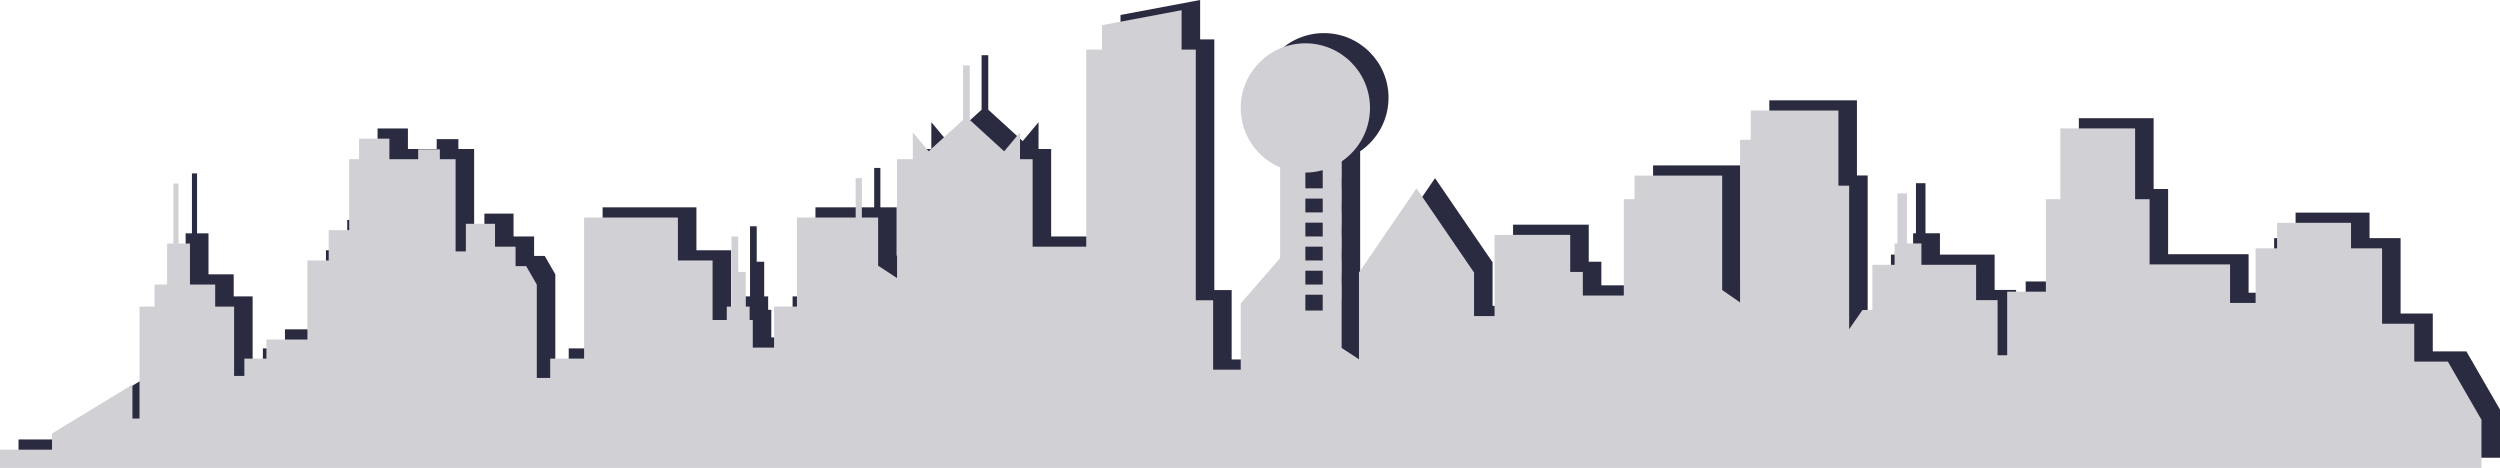 <?xml version="1.0" encoding="UTF-8" standalone="no"?>
<!-- Created with Inkscape (http://www.inkscape.org/) -->

<svg
   xmlns:dc="http://purl.org/dc/elements/1.1/"
   xmlns:cc="http://creativecommons.org/ns#"
   xmlns:rdf="http://www.w3.org/1999/02/22-rdf-syntax-ns#"
   xmlns:svg="http://www.w3.org/2000/svg"
   xmlns="http://www.w3.org/2000/svg"
   xmlns:sodipodi="http://sodipodi.sourceforge.net/DTD/sodipodi-0.dtd"
   xmlns:inkscape="http://www.inkscape.org/namespaces/inkscape"
   id="svg2"
   version="1.1"
   inkscape:version="0.91 r13725"
   xml:space="preserve"
   width="953.322"
   height="178.435"
   viewBox="0 0 953.322 178.435"
   sodipodi:docname="Material_Design_Dallas_Skyline.svg"><defs
     id="defs6" /><sodipodi:namedview
     pagecolor="#ffffff"
     bordercolor="#666666"
     borderopacity="1"
     objecttolerance="10"
     gridtolerance="10"
     guidetolerance="10"
     inkscape:pageopacity="0"
     inkscape:pageshadow="2"
     inkscape:window-width="1920"
     inkscape:window-height="1017"
     id="namedview4"
     showgrid="false"
     fit-margin-top="0"
     fit-margin-left="0"
     fit-margin-right="0"
     fit-margin-bottom="0"
     inkscape:zoom="1.1393223"
     inkscape:cx="494.33565"
     inkscape:cy="166.09766"
     inkscape:window-x="-8"
     inkscape:window-y="-8"
     inkscape:window-maximized="1"
     inkscape:current-layer="g10" /><g
     id="g10"
     inkscape:groupmode="layer"
     inkscape:label="28154-NWZI3V"
     transform="matrix(1.25,0,0,-1.25,-48.69,887.776)"><g
       id="g176"
       transform="translate(448.112,655.874)"
       style="fill:#2a2a40;fill-opacity:1"><path
         d="m 0,0 -5.29,0 0,4.808 c 1.835,0 3.604,0.272 5.29,0.742 L 0,0 Z m 0,-7.335 -5.29,0 0,4.209 5.29,0 0,-4.209 z m 0,-7.333 -5.29,0 0,4.209 5.29,0 0,-4.209 z m 0,-7.335 -5.29,0 0,4.209 5.29,0 0,-4.209 z m 0,-7.335 -5.29,0 0,4.208 5.29,0 0,-4.208 z m 0,-7.934 -5.29,0 0,4.81 5.29,0 0,-4.81 z m 353.497,-33.333 -10.253,17.757 -10.252,0 0,11.547 -9.82,0 0,22.994 -9.47,0 0,7.79 -22.562,0 0,-7.79 -6.547,0 0,-16.65 -7.793,0 0,11.748 -24.551,0 0,19.895 -4.413,0 0,21.602 -22.815,0 0,-21.602 -4.414,0 0,-28.209 -11.801,0 0,-19.396 -2.929,0 0,16.818 -6.547,0 0,10.785 -16.686,0 0,6.505 -4.412,0 0,15.268 -2.906,0 0,-15.268 -0.865,0 0,-6.505 -6.773,0 0,-13.791 -3.024,0 -4.068,-5.871 0,43.795 -3.274,0 0,22.919 -26.732,0 0,-8.92 -3.273,0 0,-49.607 -5.456,3.782 0,34.896 -26.732,0 0,-7.201 -3.274,0 0,-29.389 -12.5,0 0,7.213 -3.848,0 0,11.302 -23.084,0 0,-11.302 0,-7.213 0,-6.253 -6.253,0 0,13.274 0,0.192 -0.13,0 L 28.616,0 11.194,-25.49 l -0.131,0 0,-0.192 0,-14.046 0,-12.421 -5.292,3.47 0,56.882 c 5.224,3.549 8.658,9.535 8.658,16.325 0,10.891 -8.828,19.72 -19.719,19.72 -10.892,0 -19.718,-8.829 -19.718,-19.72 0,-8.161 4.956,-15.162 12.023,-18.159 l 0,-27.633 -12.023,-13.844 0,-20.2 -8.418,0 0,21.161 -5.29,0 0,76.469 -4.328,0 0,12.025 -24.288,-4.57 0,-7.455 -4.809,0 0,-60.116 -16.352,0 0,26.691 -3.847,0 0,8.176 -4.832,-5.771 -10.502,9.582 0,16.629 -2.036,0 0,-16.629 -10.503,-9.582 -4.831,5.771 0,-8.176 -4.81,0 0,-36.269 -5.771,3.785 0,14.69 -4.964,0 0,12.024 -1.886,0 0,-12.024 -17.919,0 0,-27.173 -6.973,0 0,-12.504 -6.493,0 0,8.415 -0.962,0 0,4.089 -1.203,0 0,10.58 -2.284,0 0,10.822 -2.045,0 0,-21.402 -1.442,0 0,-4.089 -4.329,0 0,18.156 -10.581,0 0,13.106 -28.616,0 0,-43.044 -10.34,0 0,-5.893 -4.088,0 0,28.496 -3.237,5.609 -3.237,0 0,5.935 -6.271,0 0,6.972 -8.897,0 0,-6.972 0,-1.444 -3.126,0 0,28.135 -4.809,0 0,3.006 -6.613,0 0,-3.006 -8.777,0 0,6.253 -9.259,0 0,-6.253 -3.005,0 0,-21.642 -6.253,0 0,-6.493 0,-2.765 -6.492,0 0,-24.108 -12.505,0 0,-5.83 -6.733,0 0,-5.291 -3.126,0 0,21.162 -5.771,0 0,6.732 -7.696,0 0,12.505 -3.486,0 0,18.277 -1.562,0 0,-18.277 -1.926,0 0,-12.505 -3.847,0 0,-6.732 -4.569,0 0,-34.148 -2.163,0 0,10.341 -24.529,-14.909 0,-4.93 -15.871,0 0,-5.573 757.007,0 0,14.684 z"
         style="fill:#2a2a40;fill-opacity:1;fill-rule:nonzero;stroke:none"
         id="path178"
         inkscape:connector-curvature="0" /></g><g
       id="g176-8"
       transform="translate(431.227,573.417)"><path
         d="m 11.235,79.345 -5.29,0 0,4.808 c 1.835,0 3.604,0.272 5.29,0.742 l 0,-5.55 z m 0,-7.335 -5.29,0 0,4.209 5.29,0 0,-4.209 z m 0,-7.333 -5.29,0 0,4.209 5.29,0 0,-4.209 z m 0,-7.335 -5.29,0 0,4.209 5.29,0 0,-4.209 z m 0,-7.335 -5.29,0 0,4.208 5.29,0 0,-4.208 z m 0,-7.934 -5.29,0 0,4.81 5.29,0 0,-4.81 z M 364.732,8.74 l -10.253,17.757 -10.252,0 0,11.547 -9.82,0 0,22.994 -9.47,0 0,7.79 -22.562,0 0,-7.79 -6.547,0 0,-16.65 -7.793,0 0,11.748 -24.551,0 0,19.895 -4.413,0 0,21.602 -22.815,0 0,-21.602 -4.414,0 0,-28.209 -11.801,0 0,-19.396 -2.929,0 0,16.818 -6.547,0 0,10.785 -16.686,0 0,6.505 -4.412,0 0,15.268 -2.906,0 0,-15.268 -0.865,0 0,-6.505 -6.773,0 0,-13.791 -3.024,0 -4.068,-5.871 0,43.795 -3.274,0 0,22.919 -26.732,0 0,-8.92 -3.273,0 0,-49.607 -5.456,3.782 0,34.896 -26.732,0 0,-7.201 -3.274,0 0,-29.389 -12.5,0 0,7.213 -3.848,0 0,11.302 -23.084,0 0,-11.302 0,-7.213 0,-6.253 -6.253,0 0,13.274 0,0.192 -0.13,0 -17.424,25.49 -17.422,-25.49 -0.131,0 0,-0.192 0,-14.046 0,-12.421 -5.292,3.47 0,56.882 c 5.224,3.549 8.658,9.535 8.658,16.325 0,10.891 -8.828,19.72 -19.719,19.72 -10.892,0 -19.718,-8.829 -19.718,-19.72 0,-8.161 4.956,-15.162 12.023,-18.159 l 0,-27.633 -12.023,-13.844 0,-20.2 -8.418,0 0,21.161 -5.29,0 0,76.469 -4.328,0 0,12.025 -24.288,-4.57 0,-7.455 -4.809,0 0,-60.116 -16.352,0 0,26.691 -3.847,0 0,8.176 -4.832,-5.771 -10.502,9.582 0,16.629 -2.036,0 0,-16.629 -10.503,-9.582 -4.831,5.771 0,-8.176 -4.81,0 0,-36.269 -5.771,3.785 0,14.69 -4.964,0 0,12.024 -1.886,0 0,-12.024 -17.919,0 0,-27.173 -6.973,0 0,-12.504 -6.493,0 0,8.415 -0.962,0 0,4.089 -1.203,0 0,10.58 -2.284,0 0,10.822 -2.045,0 0,-21.402 -1.442,0 0,-4.089 -4.329,0 0,18.156 -10.581,0 0,13.106 -28.616,0 0,-43.044 -10.34,0 0,-5.893 -4.088,0 0,28.496 -3.237,5.609 -3.237,0 0,5.935 -6.271,0 0,6.972 -8.897,0 0,-6.972 0,-1.444 -3.126,0 0,28.135 -4.809,0 0,3.006 -6.613,0 0,-3.006 -8.777,0 0,6.253 -9.259,0 0,-6.253 -3.005,0 0,-21.642 -6.253,0 0,-6.493 0,-2.765 -6.492,0 0,-24.108 -12.505,0 0,-5.83 -6.733,0 0,-5.291 -3.126,0 0,21.162 -5.771,0 0,6.732 -7.696,0 0,12.505 -3.486,0 0,18.277 -1.562,0 0,-18.277 -1.926,0 0,-12.505 -3.847,0 0,-6.732 -4.569,0 0,-34.148 -2.163,0 0,10.341 -24.529,-14.909 0,-4.93 -15.871,0 0,-5.573 757.007,0 0,14.684 z"
         style="fill:#d0d0d5;fill-opacity:1;fill-rule:nonzero;stroke:none"
         id="path178-7"
         inkscape:connector-curvature="0" /></g></g></svg>